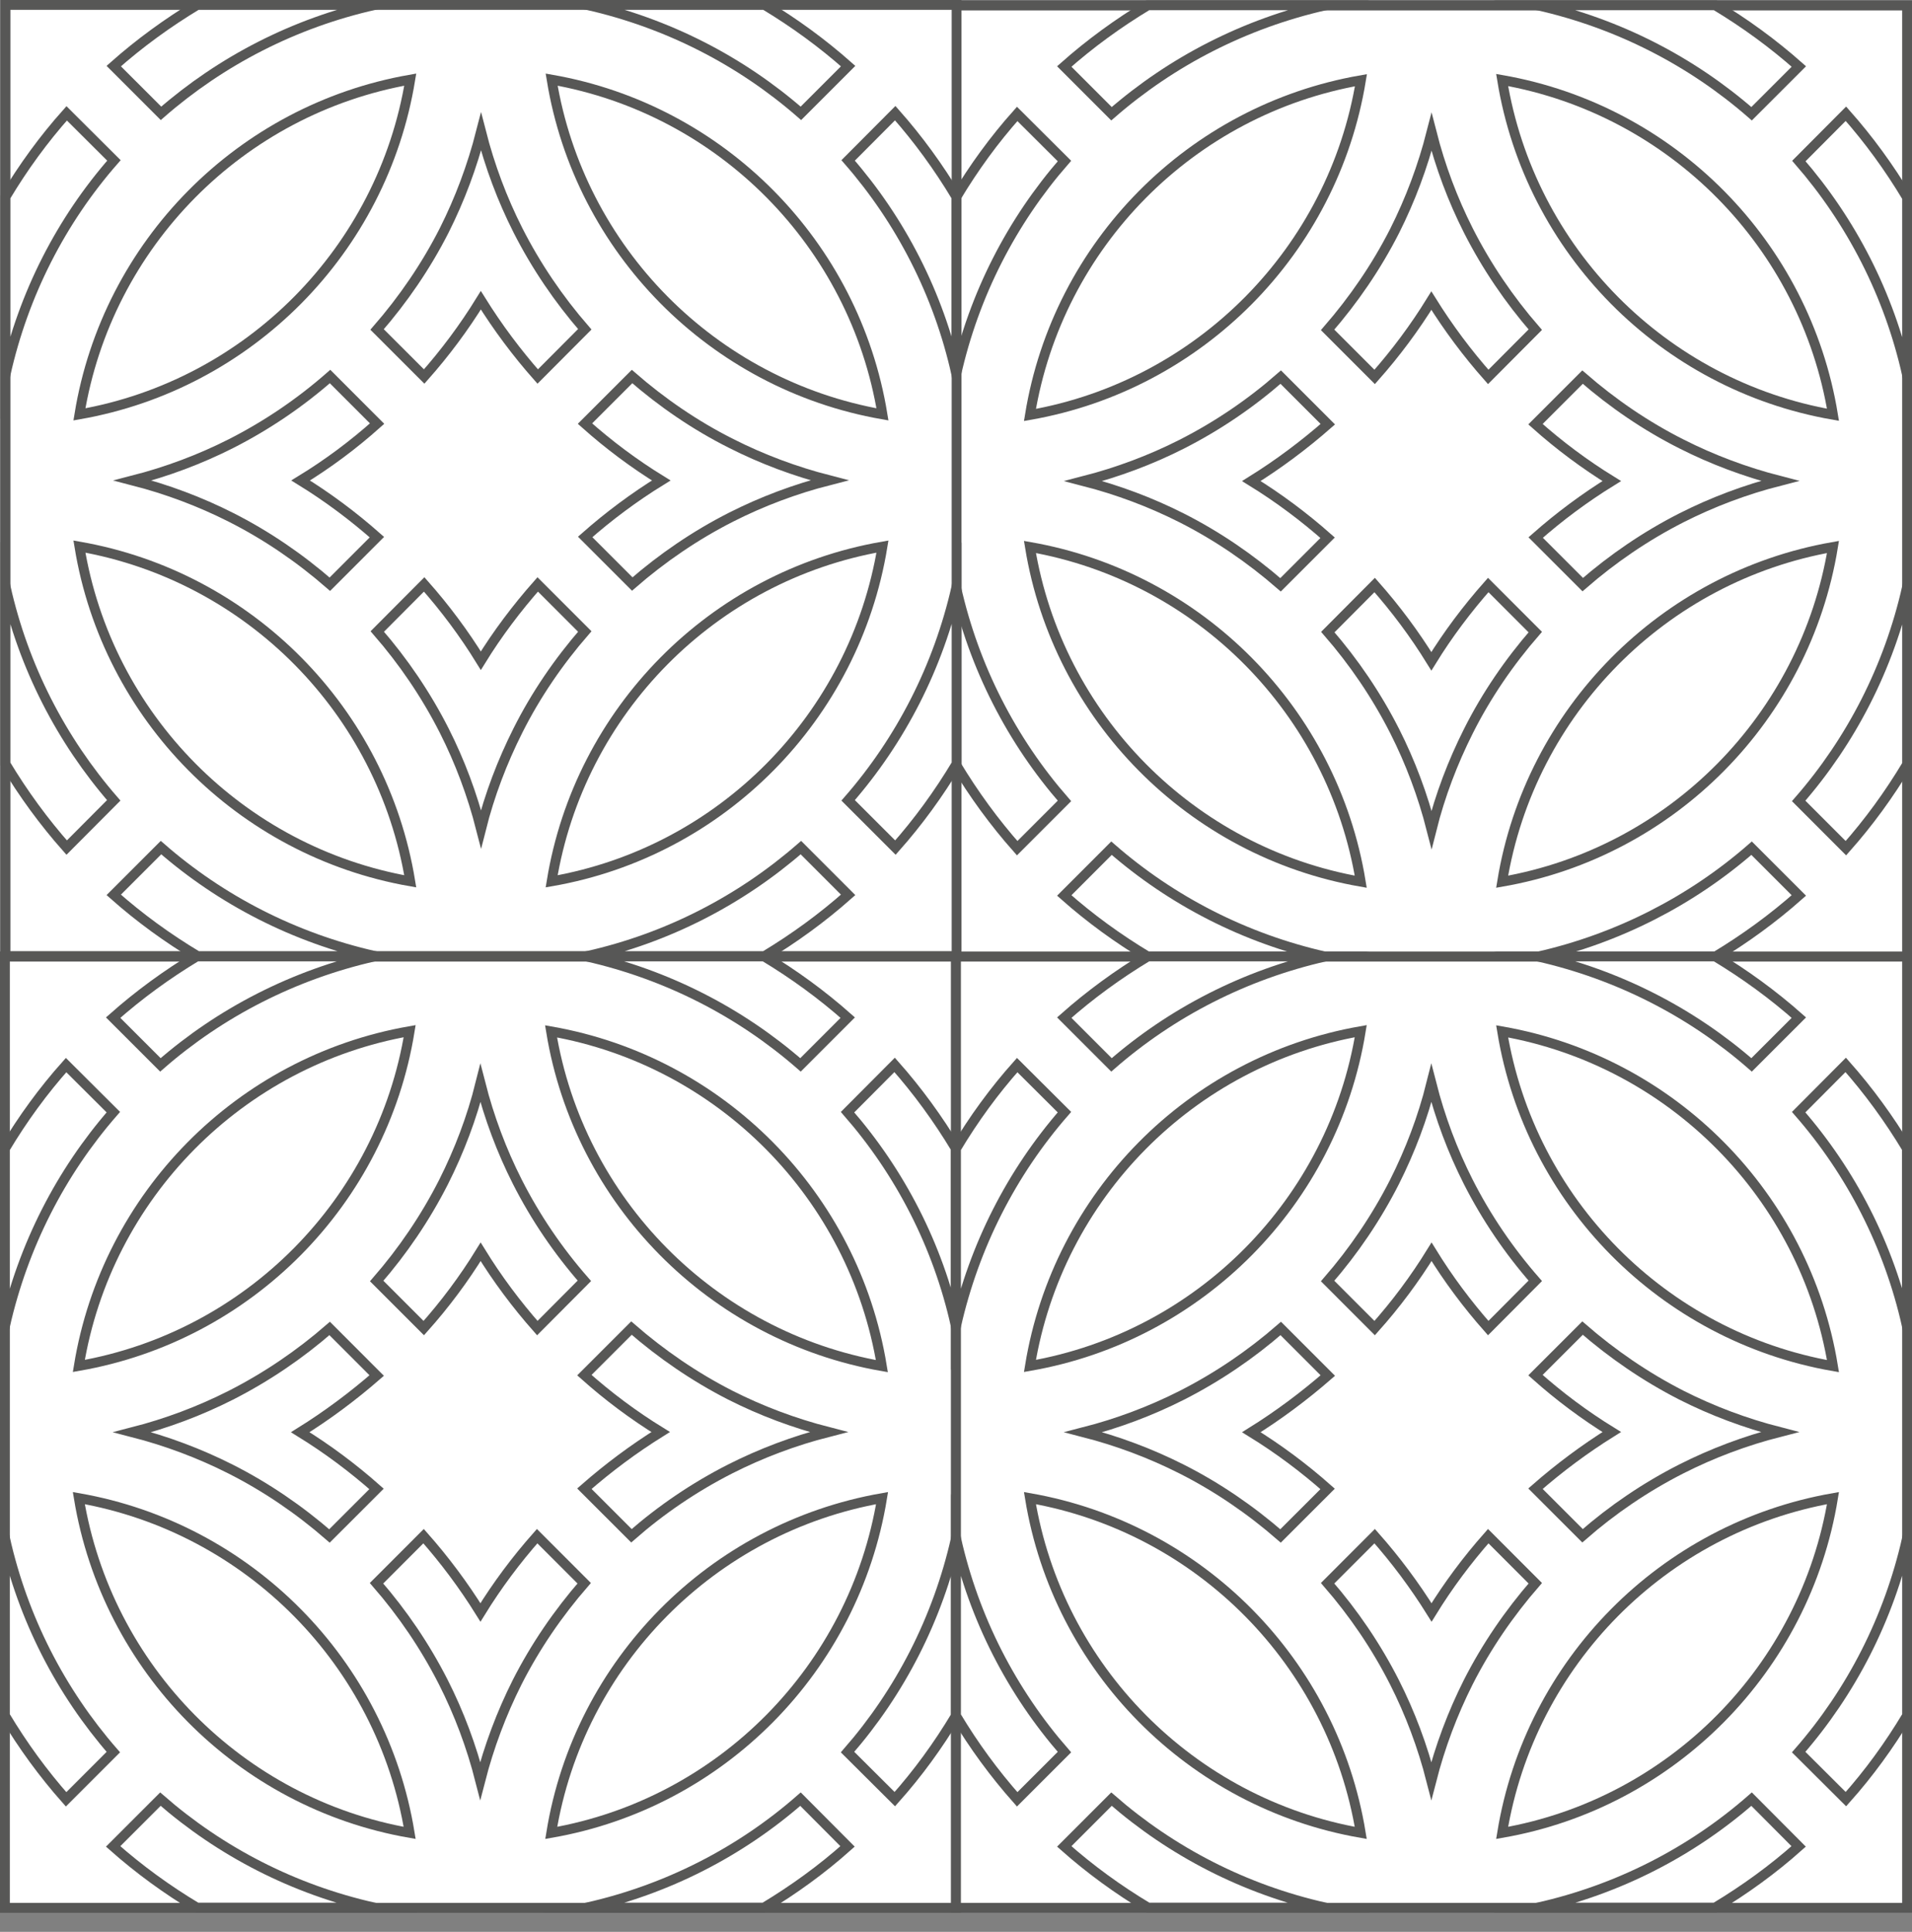 <svg width="97" height="98" viewBox="0 0 97 98" fill="none" xmlns="http://www.w3.org/2000/svg">
<rect x="0" y="0" width="97" height="98" fill="#808080" stroke="none"/>
<path d="M96.751 0.279H48.5V48.53H96.751V0.279Z" fill="white" stroke="#575756" stroke-width="0.499" stroke-miterlimit="10"/>
<path d="M88.862 5.77C85.808 3.104 82.097 1.194 78.008 0.269H87.021C88.524 1.174 89.946 2.209 91.26 3.373L88.862 5.77Z" fill="white" stroke="#575756" stroke-width="0.499" stroke-miterlimit="10"/>
<path d="M56.389 5.77L53.992 3.373C55.305 2.209 56.728 1.174 58.23 0.269H67.243C63.164 1.194 59.453 3.104 56.389 5.77Z" fill="white" stroke="#575756" stroke-width="0.499" stroke-miterlimit="10"/>
<path d="M54.002 40.63L51.604 43.028C50.44 41.715 49.405 40.292 48.5 38.79V29.776C49.415 33.855 51.335 37.576 54.002 40.63Z" fill="white" stroke="#575756" stroke-width="0.499" stroke-miterlimit="10"/>
<path d="M54.002 8.168C51.335 11.222 49.415 14.943 48.5 19.032V10.018C49.405 8.506 50.44 7.083 51.604 5.78L54.002 8.168Z" fill="white" stroke="#575756" stroke-width="0.499" stroke-miterlimit="10"/>
<path d="M88.862 43.028L91.26 45.426C89.946 46.59 88.524 47.624 87.021 48.53H78.018C82.087 47.605 85.808 45.694 88.862 43.028Z" fill="white" stroke="#575756" stroke-width="0.499" stroke-miterlimit="10"/>
<path d="M56.389 43.028C59.444 45.694 63.154 47.605 67.243 48.53H58.24C56.728 47.624 55.305 46.59 53.992 45.426L56.389 43.028Z" fill="white" stroke="#575756" stroke-width="0.499" stroke-miterlimit="10"/>
<path d="M91.26 8.168L93.647 5.77C94.811 7.083 95.846 8.506 96.751 10.018V19.022C95.836 14.933 93.916 11.222 91.26 8.168Z" fill="white" stroke="#575756" stroke-width="0.499" stroke-miterlimit="10"/>
<path d="M91.25 40.63C93.916 37.576 95.826 33.865 96.751 29.776V38.78C95.846 40.292 94.811 41.715 93.647 43.028L91.25 40.63Z" fill="white" stroke="#575756" stroke-width="0.499" stroke-miterlimit="10"/>
<path d="M52.251 21.051C53.663 12.396 60.428 5.571 69.044 4.069C67.631 12.714 60.866 19.539 52.251 21.051Z" fill="white" stroke="#575756" stroke-width="0.499" stroke-miterlimit="10"/>
<path d="M76.207 4.059C84.823 5.571 91.578 12.396 92.991 21.041C84.385 19.539 77.62 12.714 76.207 4.059Z" fill="white" stroke="#575756" stroke-width="0.499" stroke-miterlimit="10"/>
<path d="M52.251 27.747C60.866 29.259 67.621 36.084 69.034 44.729C60.428 43.227 53.663 36.392 52.251 27.747Z" fill="white" stroke="#575756" stroke-width="0.499" stroke-miterlimit="10"/>
<path d="M92.991 27.747C91.578 36.392 84.823 43.227 76.207 44.729C77.62 36.084 84.385 29.259 92.991 27.747Z" fill="white" stroke="#575756" stroke-width="0.499" stroke-miterlimit="10"/>
<path d="M63.483 24.404C64.856 25.25 66.149 26.215 67.353 27.279L64.965 29.667C63.443 28.344 61.762 27.19 59.951 26.274C58.379 25.479 56.708 24.852 54.967 24.404C56.708 23.956 58.379 23.33 59.951 22.534C61.772 21.608 63.453 20.464 64.975 19.131L67.363 21.519C66.149 22.583 64.856 23.549 63.483 24.404Z" fill="white" stroke="#575756" stroke-width="0.499" stroke-miterlimit="10"/>
<path d="M81.769 24.404C80.396 23.558 79.102 22.593 77.898 21.519L80.286 19.131C81.808 20.454 83.49 21.608 85.31 22.524C86.882 23.32 88.553 23.946 90.295 24.394C88.544 24.842 86.882 25.469 85.31 26.265C83.49 27.19 81.818 28.334 80.296 29.657L77.908 27.269C79.102 26.215 80.396 25.25 81.769 24.404Z" fill="white" stroke="#575756" stroke-width="0.499" stroke-miterlimit="10"/>
<path d="M75.501 19.121C74.436 17.918 73.471 16.624 72.616 15.251C71.77 16.624 70.805 17.918 69.74 19.121L67.353 16.734C68.676 15.211 69.83 13.53 70.755 11.71C71.551 10.128 72.178 8.456 72.626 6.705C73.073 8.456 73.7 10.128 74.496 11.7C75.421 13.52 76.565 15.201 77.888 16.724L75.501 19.121Z" fill="white" stroke="#575756" stroke-width="0.499" stroke-miterlimit="10"/>
<path d="M69.74 29.677C70.805 30.881 71.77 32.174 72.616 33.547C73.461 32.174 74.436 30.881 75.501 29.677L77.888 32.065C76.565 33.587 75.411 35.268 74.496 37.089C73.7 38.67 73.063 40.342 72.626 42.083C72.178 40.332 71.551 38.661 70.755 37.089C69.83 35.268 68.686 33.587 67.363 32.065L69.74 29.677Z" fill="white" stroke="#575756" stroke-width="0.499" stroke-miterlimit="10"/>
<path d="M48.53 0.249H0.279V48.5H48.53V0.249Z" fill="white" stroke="#575756" stroke-width="0.499" stroke-miterlimit="10"/>
<path d="M40.631 5.75C37.576 3.084 33.865 1.174 29.776 0.249H38.79C40.292 1.154 41.715 2.189 43.028 3.353L40.631 5.75Z" fill="white" stroke="#575756" stroke-width="0.499" stroke-miterlimit="10"/>
<path d="M8.168 5.75L5.77 3.353C7.083 2.189 8.506 1.154 10.008 0.249H19.022C14.943 1.164 11.222 3.084 8.168 5.75Z" fill="white" stroke="#575756" stroke-width="0.499" stroke-miterlimit="10"/>
<path d="M5.77 40.601L3.383 42.998C2.219 41.685 1.184 40.262 0.279 38.76V29.747C1.194 33.836 3.114 37.546 5.77 40.601Z" fill="white" stroke="#575756" stroke-width="0.499" stroke-miterlimit="10"/>
<path d="M5.78 8.138C3.104 11.192 1.194 14.913 0.279 19.002V9.988C1.184 8.476 2.219 7.054 3.383 5.75L5.78 8.138Z" fill="white" stroke="#575756" stroke-width="0.499" stroke-miterlimit="10"/>
<path d="M40.631 42.998L43.028 45.396C41.715 46.56 40.292 47.595 38.79 48.5H29.787C33.865 47.585 37.576 45.664 40.631 42.998Z" fill="white" stroke="#575756" stroke-width="0.499" stroke-miterlimit="10"/>
<path d="M8.168 42.998C11.222 45.664 14.933 47.575 19.022 48.5H10.018C8.506 47.595 7.083 46.56 5.77 45.396L8.168 42.998Z" fill="white" stroke="#575756" stroke-width="0.499" stroke-miterlimit="10"/>
<path d="M43.028 8.138L45.416 5.74C46.58 7.054 47.615 8.476 48.52 9.988V18.992C47.615 14.913 45.694 11.192 43.028 8.138Z" fill="white" stroke="#575756" stroke-width="0.499" stroke-miterlimit="10"/>
<path d="M43.028 40.601C45.694 37.546 47.605 33.836 48.53 29.747V38.75C47.624 40.262 46.59 41.685 45.426 42.998L43.028 40.601Z" fill="white" stroke="#575756" stroke-width="0.499" stroke-miterlimit="10"/>
<path d="M4.029 21.021C5.442 12.376 12.197 5.551 20.813 4.039C19.4 12.684 12.645 19.509 4.029 21.021Z" fill="white" stroke="#575756" stroke-width="0.499" stroke-miterlimit="10"/>
<path d="M27.986 4.039C36.601 5.551 43.356 12.376 44.769 21.021C36.154 19.509 29.398 12.684 27.986 4.039Z" fill="white" stroke="#575756" stroke-width="0.499" stroke-miterlimit="10"/>
<path d="M4.029 27.727C12.645 29.239 19.4 36.064 20.813 44.709C12.207 43.197 5.442 36.372 4.029 27.727Z" fill="white" stroke="#575756" stroke-width="0.499" stroke-miterlimit="10"/>
<path d="M44.769 27.727C43.356 36.372 36.601 43.207 27.986 44.709C29.398 36.064 36.154 29.229 44.769 27.727Z" fill="white" stroke="#575756" stroke-width="0.499" stroke-miterlimit="10"/>
<path d="M15.251 24.374C16.624 25.22 17.918 26.185 19.121 27.249L16.734 29.637C15.212 28.314 13.53 27.16 11.72 26.245C10.148 25.449 8.476 24.822 6.735 24.374C8.476 23.927 10.148 23.3 11.72 22.504C13.54 21.579 15.222 20.435 16.744 19.101L19.131 21.489C17.928 22.564 16.634 23.529 15.251 24.374Z" fill="white" stroke="#575756" stroke-width="0.499" stroke-miterlimit="10"/>
<path d="M33.547 24.374C32.174 23.529 30.881 22.564 29.677 21.489L32.065 19.101C33.587 20.425 35.268 21.579 37.089 22.494C38.661 23.29 40.332 23.917 42.073 24.364C40.322 24.812 38.661 25.439 37.089 26.235C35.268 27.16 33.597 28.304 32.075 29.627L29.687 27.239C30.881 26.185 32.174 25.22 33.547 24.374Z" fill="white" stroke="#575756" stroke-width="0.499" stroke-miterlimit="10"/>
<path d="M27.279 19.101C26.215 17.898 25.25 16.604 24.394 15.231C23.549 16.604 22.584 17.898 21.519 19.101L19.131 16.714C20.455 15.192 21.609 13.51 22.534 11.69C23.33 10.108 23.956 8.436 24.404 6.685C24.852 8.436 25.479 10.108 26.275 11.68C27.2 13.5 28.344 15.182 29.667 16.704L27.279 19.101Z" fill="white" stroke="#575756" stroke-width="0.499" stroke-miterlimit="10"/>
<path d="M21.519 29.647C22.584 30.851 23.549 32.144 24.394 33.517C25.24 32.144 26.215 30.851 27.279 29.647L29.667 32.035C28.344 33.557 27.19 35.238 26.275 37.059C25.479 38.641 24.842 40.312 24.404 42.053C23.956 40.302 23.33 38.631 22.534 37.059C21.609 35.238 20.465 33.557 19.141 32.035L21.519 29.647Z" fill="white" stroke="#575756" stroke-width="0.499" stroke-miterlimit="10"/>
<path d="M48.5 48.52H0.249V96.771H48.5V48.52Z" fill="white" stroke="#575756" stroke-width="0.499" stroke-miterlimit="10"/>
<path d="M48.5 48.53H0.249V96.781H48.5V48.53Z" fill="white" stroke="#575756" stroke-width="0.499" stroke-miterlimit="10"/>
<path d="M40.611 54.021C37.556 51.355 33.846 49.445 29.757 48.52H38.77C40.272 49.425 41.695 50.46 43.008 51.624L40.611 54.021Z" fill="white" stroke="#575756" stroke-width="0.499" stroke-miterlimit="10"/>
<path d="M8.138 54.021L5.74 51.624C7.054 50.46 8.476 49.425 9.979 48.52H18.992C14.913 49.445 11.192 51.355 8.138 54.021Z" fill="white" stroke="#575756" stroke-width="0.499" stroke-miterlimit="10"/>
<path d="M5.75 88.882L3.353 91.279C2.189 89.966 1.154 88.543 0.249 87.031V78.018C1.164 82.107 3.084 85.827 5.75 88.882Z" fill="white" stroke="#575756" stroke-width="0.499" stroke-miterlimit="10"/>
<path d="M5.75 56.419C3.084 59.473 1.174 63.194 0.249 67.283V58.27C1.154 56.757 2.189 55.335 3.353 54.031L5.75 56.419Z" fill="white" stroke="#575756" stroke-width="0.499" stroke-miterlimit="10"/>
<path d="M40.611 91.269L42.998 93.667C41.695 94.831 40.263 95.866 38.76 96.771H29.757C33.836 95.856 37.556 93.946 40.611 91.269Z" fill="white" stroke="#575756" stroke-width="0.499" stroke-miterlimit="10"/>
<path d="M8.138 91.269C11.192 93.936 14.903 95.856 18.992 96.771H9.989C8.476 95.866 7.054 94.831 5.74 93.667L8.138 91.269Z" fill="white" stroke="#575756" stroke-width="0.499" stroke-miterlimit="10"/>
<path d="M42.998 56.419L45.386 54.021C46.55 55.335 47.585 56.757 48.49 58.26V67.263C47.585 63.184 45.665 59.473 42.998 56.419Z" fill="white" stroke="#575756" stroke-width="0.499" stroke-miterlimit="10"/>
<path d="M42.998 88.882C45.665 85.828 47.575 82.117 48.5 78.028V87.031C47.595 88.543 46.56 89.966 45.396 91.269L42.998 88.882Z" fill="white" stroke="#575756" stroke-width="0.499" stroke-miterlimit="10"/>
<path d="M3.999 69.293C5.412 60.647 12.167 53.822 20.783 52.31C19.38 60.966 12.615 67.79 3.999 69.293Z" fill="white" stroke="#575756" stroke-width="0.499" stroke-miterlimit="10"/>
<path d="M27.956 52.32C36.572 53.832 43.327 60.657 44.739 69.303C36.134 67.79 29.369 60.966 27.956 52.32Z" fill="white" stroke="#575756" stroke-width="0.499" stroke-miterlimit="10"/>
<path d="M3.999 75.998C12.615 77.51 19.37 84.335 20.783 92.981C12.177 91.478 5.422 84.644 3.999 75.998Z" fill="white" stroke="#575756" stroke-width="0.499" stroke-miterlimit="10"/>
<path d="M44.749 75.998C43.337 84.644 36.581 91.478 27.966 92.981C29.369 84.335 36.134 77.51 44.749 75.998Z" fill="white" stroke="#575756" stroke-width="0.499" stroke-miterlimit="10"/>
<path d="M15.232 72.655C16.604 73.501 17.898 74.466 19.102 75.531L16.714 77.918C15.192 76.595 13.51 75.441 11.7 74.526C10.128 73.73 8.456 73.103 6.715 72.655C8.456 72.208 10.128 71.581 11.7 70.785C13.52 69.86 15.202 68.716 16.724 67.392L19.111 69.78C17.898 70.835 16.604 71.8 15.232 72.655Z" fill="white" stroke="#575756" stroke-width="0.499" stroke-miterlimit="10"/>
<path d="M33.517 72.645C32.144 71.8 30.851 70.835 29.647 69.76L32.035 67.373C33.557 68.696 35.238 69.85 37.049 70.775C38.621 71.571 40.292 72.198 42.033 72.645C40.282 73.093 38.621 73.72 37.049 74.516C35.228 75.441 33.547 76.585 32.035 77.908L29.647 75.521C30.851 74.466 32.144 73.501 33.517 72.645Z" fill="white" stroke="#575756" stroke-width="0.499" stroke-miterlimit="10"/>
<path d="M27.259 67.373C26.195 66.169 25.23 64.875 24.384 63.502C23.539 64.875 22.574 66.169 21.499 67.373L19.111 64.985C20.435 63.463 21.579 61.781 22.504 59.961C23.3 58.379 23.937 56.708 24.374 54.956C24.822 56.708 25.449 58.379 26.245 59.951C27.17 61.771 28.314 63.453 29.647 64.975L27.259 67.373Z" fill="white" stroke="#575756" stroke-width="0.499" stroke-miterlimit="10"/>
<path d="M21.489 77.928C22.554 79.132 23.519 80.425 24.374 81.798C25.22 80.425 26.185 79.132 27.25 77.928L29.637 80.316C28.314 81.838 27.16 83.519 26.235 85.34C25.439 86.922 24.812 88.593 24.364 90.334C23.917 88.583 23.29 86.912 22.494 85.34C21.569 83.519 20.425 81.838 19.102 80.316L21.489 77.928Z" fill="white" stroke="#575756" stroke-width="0.499" stroke-miterlimit="10"/>
<path d="M96.751 48.53H48.5V96.781H96.751V48.53Z" fill="white" stroke="#575756" stroke-width="0.499" stroke-miterlimit="10"/>
<path d="M88.862 54.021C85.808 51.355 82.097 49.445 78.008 48.52H87.021C88.524 49.425 89.946 50.46 91.26 51.624L88.862 54.021Z" fill="white" stroke="#575756" stroke-width="0.499" stroke-miterlimit="10"/>
<path d="M56.389 54.021L53.992 51.624C55.305 50.46 56.728 49.425 58.23 48.52H67.243C63.164 49.445 59.444 51.355 56.389 54.021Z" fill="white" stroke="#575756" stroke-width="0.499" stroke-miterlimit="10"/>
<path d="M54.002 88.882L51.604 91.279C50.44 89.966 49.405 88.553 48.5 87.041V78.028C49.415 82.107 51.335 85.828 54.002 88.882Z" fill="white" stroke="#575756" stroke-width="0.499" stroke-miterlimit="10"/>
<path d="M54.002 56.419C51.335 59.473 49.425 63.194 48.5 67.283V58.27C49.405 56.757 50.44 55.335 51.604 54.031L54.002 56.419Z" fill="white" stroke="#575756" stroke-width="0.499" stroke-miterlimit="10"/>
<path d="M88.862 91.269L91.25 93.667C89.946 94.831 88.514 95.866 87.011 96.771H78.008C82.087 95.856 85.808 93.946 88.862 91.269Z" fill="white" stroke="#575756" stroke-width="0.499" stroke-miterlimit="10"/>
<path d="M56.389 91.269C59.444 93.936 63.154 95.856 67.243 96.771H58.24C56.728 95.866 55.305 94.831 53.992 93.667L56.389 91.269Z" fill="white" stroke="#575756" stroke-width="0.499" stroke-miterlimit="10"/>
<path d="M91.25 56.419L93.637 54.021C94.801 55.335 95.836 56.757 96.741 58.26V67.263C95.826 63.184 93.916 59.473 91.25 56.419Z" fill="white" stroke="#575756" stroke-width="0.499" stroke-miterlimit="10"/>
<path d="M91.25 88.882C93.916 85.828 95.826 82.117 96.751 78.028V87.031C95.846 88.543 94.811 89.966 93.647 91.269L91.25 88.882Z" fill="white" stroke="#575756" stroke-width="0.499" stroke-miterlimit="10"/>
<path d="M52.251 69.293C53.663 60.647 60.419 53.822 69.034 52.31C67.631 60.966 60.866 67.79 52.251 69.293Z" fill="white" stroke="#575756" stroke-width="0.499" stroke-miterlimit="10"/>
<path d="M76.207 52.32C84.823 53.832 91.578 60.657 92.991 69.303C84.375 67.79 77.62 60.966 76.207 52.32Z" fill="white" stroke="#575756" stroke-width="0.499" stroke-miterlimit="10"/>
<path d="M52.251 75.998C60.866 77.51 67.621 84.335 69.034 92.981C60.428 91.478 53.663 84.644 52.251 75.998Z" fill="white" stroke="#575756" stroke-width="0.499" stroke-miterlimit="10"/>
<path d="M92.991 75.998C91.578 84.644 84.823 91.478 76.207 92.981C77.62 84.335 84.385 77.51 92.991 75.998Z" fill="white" stroke="#575756" stroke-width="0.499" stroke-miterlimit="10"/>
<path d="M63.483 72.655C64.856 73.501 66.149 74.466 67.353 75.531L64.965 77.918C63.443 76.595 61.762 75.441 59.951 74.526C58.379 73.73 56.708 73.103 54.967 72.655C56.708 72.208 58.379 71.581 59.951 70.785C61.772 69.86 63.453 68.716 64.975 67.392L67.363 69.78C66.149 70.835 64.856 71.8 63.483 72.655Z" fill="white" stroke="#575756" stroke-width="0.499" stroke-miterlimit="10"/>
<path d="M81.769 72.645C80.396 71.8 79.102 70.835 77.898 69.76L80.286 67.373C81.808 68.696 83.49 69.85 85.3 70.775C86.872 71.571 88.544 72.198 90.285 72.645C88.534 73.093 86.872 73.72 85.3 74.516C83.48 75.441 81.798 76.585 80.286 77.908L77.898 75.521C79.102 74.466 80.396 73.501 81.769 72.645Z" fill="white" stroke="#575756" stroke-width="0.499" stroke-miterlimit="10"/>
<path d="M75.501 67.373C74.436 66.169 73.471 64.875 72.626 63.502C71.78 64.875 70.815 66.169 69.74 67.373L67.353 64.985C68.676 63.463 69.82 61.781 70.745 59.961C71.541 58.379 72.178 56.708 72.616 54.956C73.063 56.708 73.69 58.379 74.486 59.951C75.411 61.771 76.555 63.453 77.888 64.975L75.501 67.373Z" fill="white" stroke="#575756" stroke-width="0.499" stroke-miterlimit="10"/>
<path d="M69.74 77.928C70.805 79.132 71.77 80.425 72.626 81.798C73.471 80.425 74.436 79.132 75.501 77.928L77.888 80.316C76.565 81.838 75.411 83.519 74.486 85.34C73.69 86.922 73.063 88.593 72.616 90.334C72.168 88.583 71.541 86.912 70.745 85.34C69.82 83.519 68.676 81.838 67.353 80.316L69.74 77.928Z" fill="white" stroke="#575756" stroke-width="0.499" stroke-miterlimit="10"/>
</svg>
